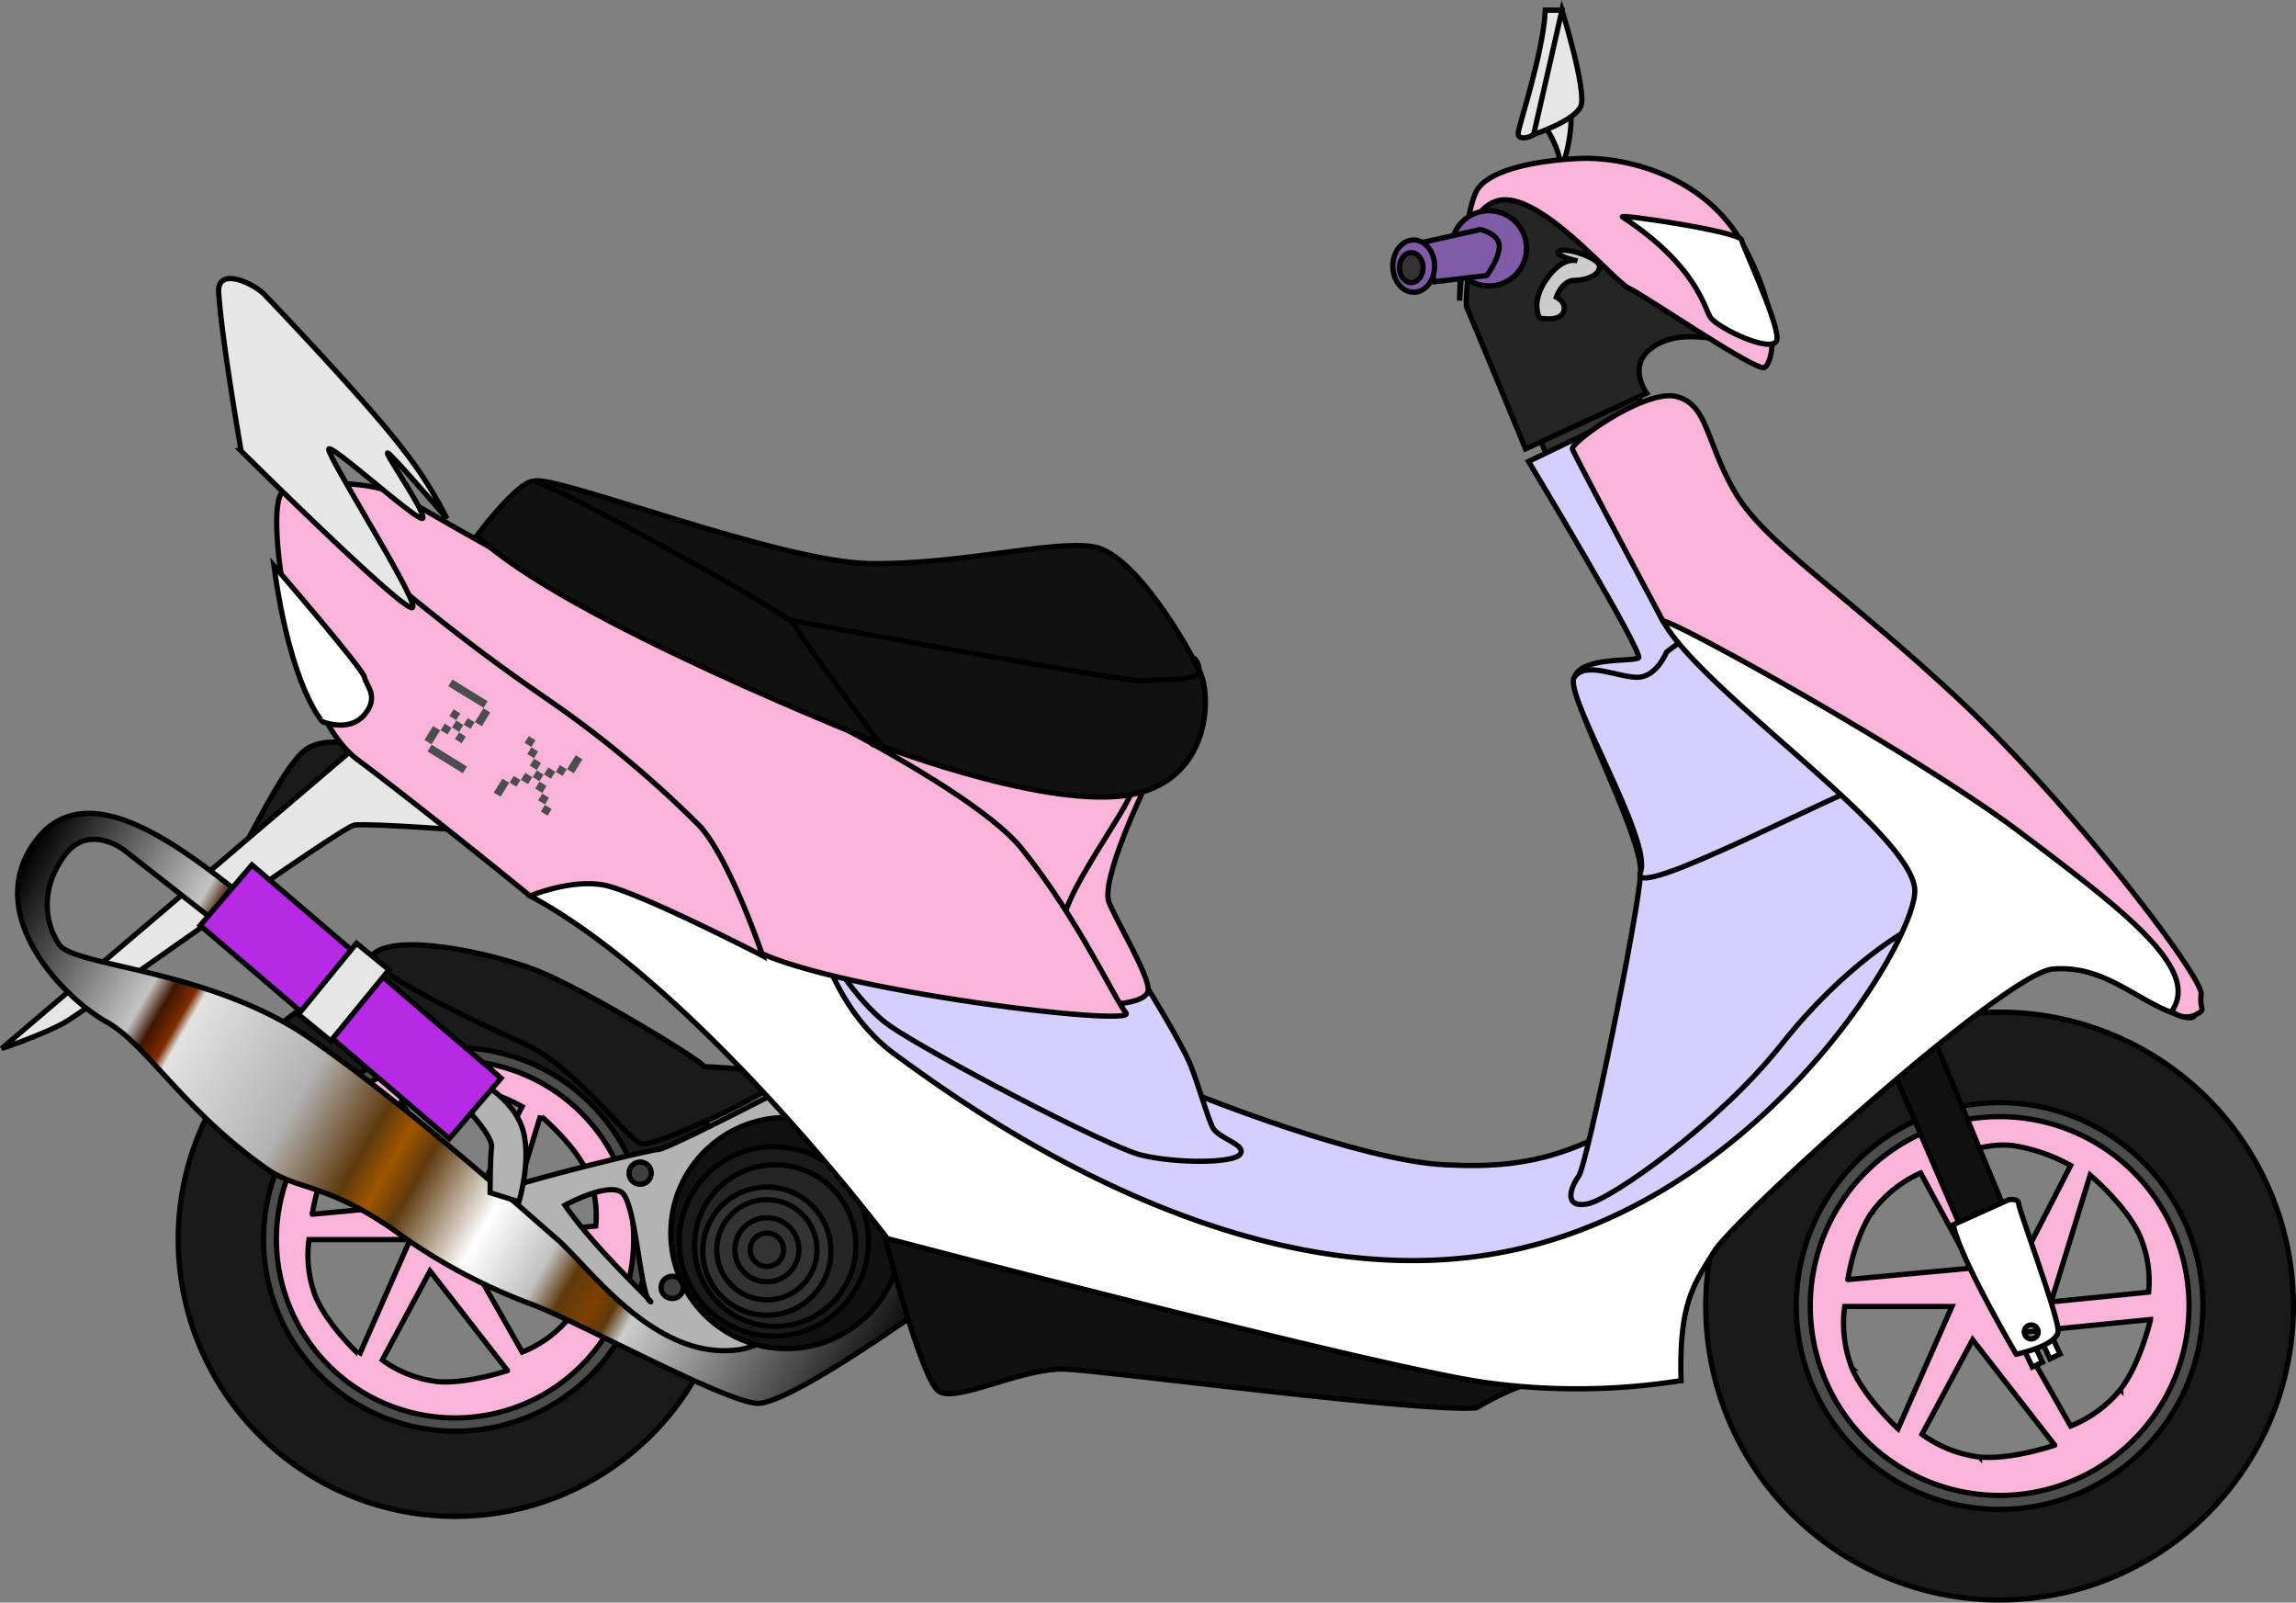 <svg xmlns="http://www.w3.org/2000/svg" xmlns:xlink="http://www.w3.org/1999/xlink" viewBox="0 0 438.43 305.94"><rect x="0" y="0" width="438.43" height="305.94" fill="#808080" stroke="none"/><defs><style>.cls-1{fill:#1a1a1a;}.cls-1,.cls-10,.cls-11,.cls-12,.cls-13,.cls-14,.cls-15,.cls-2,.cls-3,.cls-4,.cls-5,.cls-6,.cls-7,.cls-8,.cls-9{stroke:#000;}.cls-16,.cls-2{fill:#4d4d4d;}.cls-3{fill:#fbb4d9;}.cls-4{fill:#b3b3b3;}.cls-5{fill:#404040;}.cls-6{fill:#e6e6e6;}.cls-7{fill:url(#linear-gradient);}.cls-8{fill:#b629e5;}.cls-9{fill:#111;}.cls-10{fill:#252525;}.cls-11{fill:#333;}.cls-12{fill:#fff;}.cls-13{fill:#d5cfff;}.cls-14{fill:#815ba7;}.cls-15{fill:#ccc;}</style><linearGradient id="linear-gradient" x1="171.3" y1="265.36" x2="2.4" y2="167.84" gradientUnits="userSpaceOnUse"><stop offset="0.01"/><stop offset="0.08" stop-color="#3b3b3b"/><stop offset="0.26" stop-color="#ccc"/><stop offset="0.28" stop-color="#5f3a0d"/><stop offset="0.3" stop-color="#7f4000"/><stop offset="0.33" stop-color="#5f3a0d"/><stop offset="0.36" stop-color="#c1c1c1"/><stop offset="0.43" stop-color="#fff"/><stop offset="0.51" stop-color="#5f3a0d"/><stop offset="0.54" stop-color="#9f5500"/><stop offset="0.57" stop-color="#5f3a0d"/><stop offset="0.65" stop-color="#b2b2b2"/><stop offset="0.78" stop-color="#e2e2e2"/><stop offset="0.79" stop-color="#7f2d00"/><stop offset="0.81" stop-color="#3f1600"/><stop offset="0.83" stop-color="#c4c4c4"/><stop offset="1"/></linearGradient></defs><title>zx_3</title><g id="レイヤー_2" data-name="レイヤー 2"><path class="cls-1" d="M86.94,183.66a52.91,52.91,0,1,0,52.91,52.91A52.91,52.91,0,0,0,86.94,183.66Zm0,84.26a31.35,31.35,0,1,1,31.35-31.35A31.35,31.35,0,0,1,86.94,267.92Z"/><path class="cls-2" d="M86.94,200a36.61,36.61,0,1,0,36.61,36.61A36.61,36.61,0,0,0,86.94,200Zm0,68.46a31.85,31.85,0,1,1,31.85-31.85A31.85,31.85,0,0,1,86.94,268.42Z"/><path class="cls-3" d="M86.94,202.47A34.11,34.11,0,1,0,121,236.57,34.11,34.11,0,0,0,86.94,202.47ZM112,223.53a20.4,20.4,0,0,1,1.76,10.53l-17.55,1.76,7-22.82S109.51,218.27,112,223.53ZM89.7,207.73a31.31,31.31,0,0,1,10,3.53L90,230.38l-13.43-20S83.94,206.79,89.7,207.73ZM64,219.58a22.24,22.24,0,0,1,8.7-7L82,229.73l-22.37,2.08S60.67,224.35,64,219.58Zm-3.67,28.14A22.22,22.22,0,0,1,59,236.65l19.32,0-9.7,22S62.63,253.09,60.35,247.72Zm23,16A22.23,22.23,0,0,1,73,259.65l9.12-17,14.79,19S89.14,264.29,83.34,263.75Zm25.39-12.18a22.22,22.22,0,0,1-9,6.58l-9.53-16.8L114.14,239S112.29,246.94,108.73,251.56Z"/><path class="cls-1" d="M71.05,182.35c4.16-4.42,22.34-.53,31.11,2.79s32,17.42,32.31,18.48c0,0,14.23.53,14.36,2.39s-23.4,12.9-26.19,12.37-12.5-14.63-22.6-19.15S68.93,184.61,71.05,182.35Z"/><path class="cls-4" d="M163.46,228.49c1.33-5.59-14.62-20.21-14.62-20.21s-21.54,11.17-23.13,11.17-35.36,8.24-34.83,9.84,18.08,13.83,20.74,19.15,23.13,13.83,26.06,13.56,16-4.52,16.75-4.79S162.12,234.07,163.46,228.49ZM124.1,248.43a1.57,1.57,0,0,1-.41-.58c-2.37-2.46-11.32-11.15-15.81-17.77,0,0,8.24-4.52,10.9-2.39,2.46,2,3.33,16.86,4.91,20.16C124.27,248.45,124.46,248.69,124.1,248.43Z"/><circle class="cls-5" cx="122.24" cy="223.96" r="2.13"/><circle class="cls-5" cx="128.36" cy="245.77" r="2.13"/><path class="cls-1" d="M67.73,142.73a9.81,9.81,0,0,0-8.78,0c-4.39,2.39-11.17,17.55-14,21.54S67.33,151.11,67.73,142.73Z"/><path class="cls-6" d="M67.73,142.73.32,200.17S8.7,197.38,12.69,195s52.25-37.09,55-37.49,23.93,1.2,23.93,1.2Z"/><path class="cls-7" d="M173.44,239.23l9.67,5.67s-32,23.58-38.67,23-34.51-15.83-43-18.93a109.44,109.44,0,0,1-24.64-13C62.85,225.78,56.9,227.34,51,223.17c-16.22-11.4-22.9-23.77-30.72-28.12s-23.48-20-13.91-33.91,27.54,0,40.29,10.14l-4.06,5.8L23.73,162.31s-6.67-5.22-11.3.87-4.06,12.75-1.16,17.1,29,4.64,48.41,18.26,40.58,32.75,46.66,38,18.55,23.19,34.49,21.16C150.47,256.44,173.44,239.23,173.44,239.23Z"/><path class="cls-4" d="M89.23,211.78S94.16,217,93.87,219s-.29,8.69-.29,8.69l5.51,1.74s2.32-7.54.87-13.33-7.83-9.28-7.83-9.28Z"/><rect class="cls-8" x="59.34" y="159.95" width="15.21" height="62.61" transform="translate(-121.89 117.78) rotate(-49.45)"/><rect class="cls-6" x="56.85" y="185.4" width="17.54" height="8" transform="translate(-122.53 120.28) rotate(-50.72)"/><circle class="cls-9" cx="150.16" cy="235.4" r="22.07"/><circle class="cls-1" cx="147.77" cy="236.99" r="18.08"/><circle class="cls-10" cx="148.03" cy="237.79" r="15.42"/><circle class="cls-11" cx="146.44" cy="238.85" r="12.23"/><circle class="cls-11" cx="146.44" cy="238.59" r="9.57"/><circle class="cls-11" cx="146.44" cy="238.59" r="6.12"/><circle class="cls-11" cx="146.44" cy="238.59" r="3.19"/><path class="cls-9" d="M168.84,235.66s7,27.52,10.37,29.91,16-4.59,24.33-4.19,68.4,8.38,78.38,7.38c0,0,8.78-5.38,13.76-5.18S168.84,235.66,168.84,235.66Z"/><path class="cls-1" d="M381.83,193.23a56.11,56.11,0,1,0,56.11,56.1A56.1,56.1,0,0,0,381.83,193.23Zm0,89.34a33.24,33.24,0,1,1,33.24-33.24A33.24,33.24,0,0,1,381.83,282.57Z"/><path class="cls-2" d="M381.83,210.51a38.82,38.82,0,1,0,38.82,38.82A38.82,38.82,0,0,0,381.83,210.51Zm0,72.59a33.77,33.77,0,1,1,33.77-33.77A33.77,33.77,0,0,1,381.83,283.11Z"/><path class="cls-3" d="M381.83,213.17A36.16,36.16,0,1,0,418,249.34,36.16,36.16,0,0,0,381.83,213.17Zm26.59,22.34a21.64,21.64,0,0,1,1.86,11.17l-18.61,1.86,7.45-24.2S405.76,229.93,408.42,235.51Zm-23.66-16.75a33.26,33.26,0,0,1,10.64,3.74L385,242.77l-14.25-21.16S378.65,217.76,384.75,218.76Zm-27.23,12.56a23.57,23.57,0,0,1,9.22-7.39l9.82,18.15-23.72,2.2S354,236.38,357.52,231.32Zm-3.89,29.84a23.57,23.57,0,0,1-1.39-11.74l20.48,0-10.29,23.34S356,266.85,353.63,261.16Zm24.37,17a23.56,23.56,0,0,1-11-4.34l9.67-18.05,15.68,20.12S384.16,278.72,378,278.15Zm26.92-12.92a23.54,23.54,0,0,1-9.54,7l-10.11-17.81,25.38-2.52S408.7,260.33,404.93,265.23Z"/><polygon class="cls-9" points="361.02 203.23 380.16 247.63 388.68 244.97 368.46 196.31 361.02 203.23"/><rect class="cls-12" x="386.95" y="255.96" width="2.16" height="4.79" transform="translate(-73.07 189.8) rotate(-25.2)"/><rect class="cls-12" x="390.31" y="254.38" width="2.16" height="4.79" transform="translate(-72.18 191.83) rotate(-25.29)"/><path class="cls-12" d="M385.48,229.82c0-1.06-1.86-.8-1.86-.8L373,233.8c1.06,6.12,12,24.73,12,24.73s8-1.6,8-4.52S385.48,230.88,385.48,229.82Zm2.39,25.79a1.33,1.33,0,1,1,1.33-1.33A1.33,1.33,0,0,1,387.87,255.61Z"/><path class="cls-13" d="M156.28,178.72s59,26.63,61.69,26.37,10.1,3.72,10.1,3.72,31.38,12.76,47.86,13.56,31.91-1.06,58.5-28.18c0,0,25-25,30.58-20.74s-23.13,47.33-35.63,53.18-59,22.6-73.66,18.35-73.12-23.67-83.23-34.3S156.28,178.72,156.28,178.72Z"/><path class="cls-13" d="M156.28,178.72s39.88,12.54,43.87,12,17.82,0,19.14-1.86c0,0,6.38,10.37,8,14.36s3.19,9.84,4.26,12,6.38,3.19,5.32,5.05-12.23,1.86-18.88.26S177,200.83,169.84,195.78,156.28,178.72,156.28,178.72Z"/><path class="cls-6" d="M295.08,1.94h3.19s-4.19,22.93-5.38,23.73-3,1-3-.2S294.68,10.31,295.08,1.94Z"/><path class="cls-6" d="M294.28,23.08s4.39,5.58,3.59,10c0,0,2.79-6.78,2-12.76S294.28,23.08,294.28,23.08Z"/><path class="cls-6" d="M298.27,1.94s4.79,15.55,3.59,18.35-9,5.38-9,5.38Z"/><rect class="cls-11" x="293.84" y="76.06" width="20.49" height="10.37" transform="translate(-7.24 127.58) rotate(-23.42)"/><path class="cls-13" d="M313.42,77.72,291.89,88.09s22.07,36.69,21,37.49-10.9-.27-12.23,3.72,12.9,30,12.63,37.23-10.24,55.84-11.83,58-2.92,6.11,1.6,5.32,25.26-15.42,37.22-30.58,24.2-22.07,25.26-22.33,6.91-1.06,3.72-11.44S313.42,77.72,313.42,77.72Z"/><path class="cls-13" d="M318.21,124.52s-1.86,4.78-5.59,4.78-9.84-3.19-12,0,15,31.11,12.63,37.23,38.69-16,45.33-17.55S331.5,121.86,328,120.53,318.21,124.52,318.21,124.52Z"/><path class="cls-10" d="M282,39.16s-2.66,18.62-1.86,19.68c.2.27,11.17,26.86,11.17,26.86l23.13-10.64s-3.72-5.05.79-8.51c4.83-3.69,11-1.64,12-2.13,3.19-1.59-13.29-22.33-25-26.32S283.64,36.24,282,39.16Z"/><path class="cls-3" d="M278.72,57.38s-.4-17.55,7.58-19.14S308.24,53.79,311,55s24.33,16,25.92,15.16S340.54,61,333,47s-23.53-17.15-31.51-16.75-16.35,2-19.14,5.59S278.72,57.38,278.72,57.38Z"/><path class="cls-12" d="M309.83,41.42c-1-.66,22.34,2.79,22.73,4.38s6.78,15.16,6.78,18.75-11.56-2-12.76-4S323.79,50.6,309.83,41.42Z"/><circle class="cls-14" cx="284.31" cy="47.41" r="7.18"/><path class="cls-14" d="M271.94,46.21l10.77-2.39s3.59.8,3.59,3.19-2.39,5.58-2.39,5.58l-10,1.2Z"/><ellipse class="cls-14" cx="269.95" cy="50.8" rx="3.99" ry="4.99"/><ellipse class="cls-11" cx="269.48" cy="51.09" rx="2.26" ry="2.86"/><path class="cls-15" d="M301.19,49.8s-2.66-1.06-5.85,3.46S294,60.7,294,60.7s3.72.8,4.52-1.07-1.33-2.92-1.33-2.92,1.06-3.19,3.46-3.19,4.79-1.06,4.79-2.66-6.38-3.72-7.71-2.92S301.19,49.8,301.19,49.8Z"/><path class="cls-12" d="M307,89.29c1.59-3.59,8.77-8.38,12-7.18s6,6,13.56,14.76,36.7,33.1,46.27,42.68,41.48,46.27,40.68,50.26,1.2,6-5.58,3.19-12.77-8.78-21.94-8-60.62,47.46-64.61,53.84-6.78,10-6.38,24.73a127.55,127.55,0,0,1-37.09.4c-20.34-2.79-114.47-27.52-114.47-27.52s-36.29-48.26-68.2-65.41c0,0,6-8.37,12.36-8s42.68,15.64,42.68,15.64S159.47,193,171,201.36s61.82,45.87,112.48,38.29,81.76-58.63,82.16-69.4S324.91,132,317.54,118.54C310.77,106.17,307,89.29,307,89.29Z"/><path class="cls-3" d="M317.54,118.54h0c2.39,0,48.93,25.79,68.47,40.55S420.32,185,414.73,193a4,4,0,0,0,4.39.8c2.39-1.2.8-.8,1.2-4s-24.73-36.3-47.06-57S337,103.64,331.37,94.07s-5.19-16.75-11.17-18.35-20.34,8.77-19.94,10S317.54,118.54,317.54,118.54Z"/><path class="cls-3" d="M215,151l3.72-.92s-8.77,18.08-6.91,22.33,7.44,13.56,7.44,16.49-8.77,2.93-8.77,2.93l-12.23-21Z"/><path class="cls-3" d="M157.6,139.14S209.72,153.9,215,151s-12,18.75-12,25.4S157.6,139.14,157.6,139.14Z"/><path class="cls-3" d="M54.43,94.2c-.46-1.64,15.42-3.72,23.13,1.06s39.35,22.34,48.13,26.32,58.5,26.86,69.4,40.42,17.55,28.45,19.94,31.38-63.55-5.05-73.39-13.56-11.43-23.13-20.21-30.58S58.69,109.36,54.43,94.2Z"/><path class="cls-3" d="M55.23,94.2c-5.83-5.12-.8,40.42,13,50.79s33,26.06,33,26.06,7.44-3.19,13.83-2.13,30.58,13.56,30.58,13.56-6.38-18.88-12.23-25a208.08,208.08,0,0,0-25-21.27C99.9,130.1,87.94,122.92,55.23,94.2Z"/><path class="cls-12" d="M52.31,108s17,19.68,17.28,21.27,2.92,3.72,0,7.18-8,1.33-8,1.33S55.5,131.43,52.31,108Z"/><path class="cls-6" d="M78.76,116c-1.6,1-32.71-29.91-32.71-29.91S42.35,65,41.76,55.84c-.31-4.87,6.27-2,8.69.34,0,0,19.05,19.83,26.49,29.57A77.87,77.87,0,0,1,85.34,99S74.21,86,74,86.5,81,97.38,80.75,98.87s-17.25-14-17.95-13.16S80.24,115.1,78.76,116Z"/><path class="cls-9" d="M101.83,91.88c-2.08.92,43.47,23.93,47.46,27.52s17.35,22.73,17.35,22.73,41.48,11.77,49.86,9.37S231.39,133,229,128s-12.3-22.2-20.08-23.6-25.13,3.39-42.68,3.19S105.42,90.28,101.83,91.88Z"/><path class="cls-9" d="M150.89,118.4s64.62,12,67.41,11.57,10.7.27,10.7-1.93-2.39-4,0,0,2.66,21.67-14.29,23.87S166,141.54,166,141.54Z"/><path class="cls-9" d="M91.06,102.25s7.78-10.37,10.77-10.37S150.89,117.4,151.49,119,168,141.93,168,141.93,107.61,118.2,91.06,102.25Z"/><path class="cls-16" d="M81.64,143.46l.82-1.33-1.41-.87,1.64-2.66,1.41.87.82-1.33,1.33.82.91-1.46-1.33-.82.79-1.28,1.28.79-.82,1.33,1.43.89.82-1.33,1.33.82,1.71-2.76L85.61,131l.79-1.28,6.71,4.15-.82,1.33,1.33.82L92,138.64l-1.33-.82-.82,1.33-1.33-.82-.91,1.46,1.33.82-.79,1.28-1.27-.79.84-1.35-1.43-.89-.84,1.36-1.36-.84-1.71,2.76,6.79,4.2-.79,1.28Z"/><path class="cls-16" d="M94.29,151.31l1.65-2.66,1.33.82.83-1.34,1.33.82.87-1.41,1.38.86.86-1.38-1.38-.86.86-1.38-1.33-.82.82-1.33-1.33-.82.79-1.28,1.28.79-.82,1.33,1.33.82-.82,1.33,1.38.86-.86,1.38,1.38.86.86-1.38,1.41.87.82-1.33,1.33.82,1.68-2.71,1.28.79-1.65,2.66-1.33-.82-.82,1.33-1.35-.84-.86,1.38-1.38-.86-.86,1.38,1.38.86-.87,1.41,1.36.84-.83,1.34,1.33.82-.78,1.26-1.28-.79.82-1.33-1.33-.82.84-1.36-1.41-.87.86-1.38-1.38-.86-.86,1.38-1.38-.86-.84,1.36-1.33-.82-1.69,2.72Z"/></g></svg>